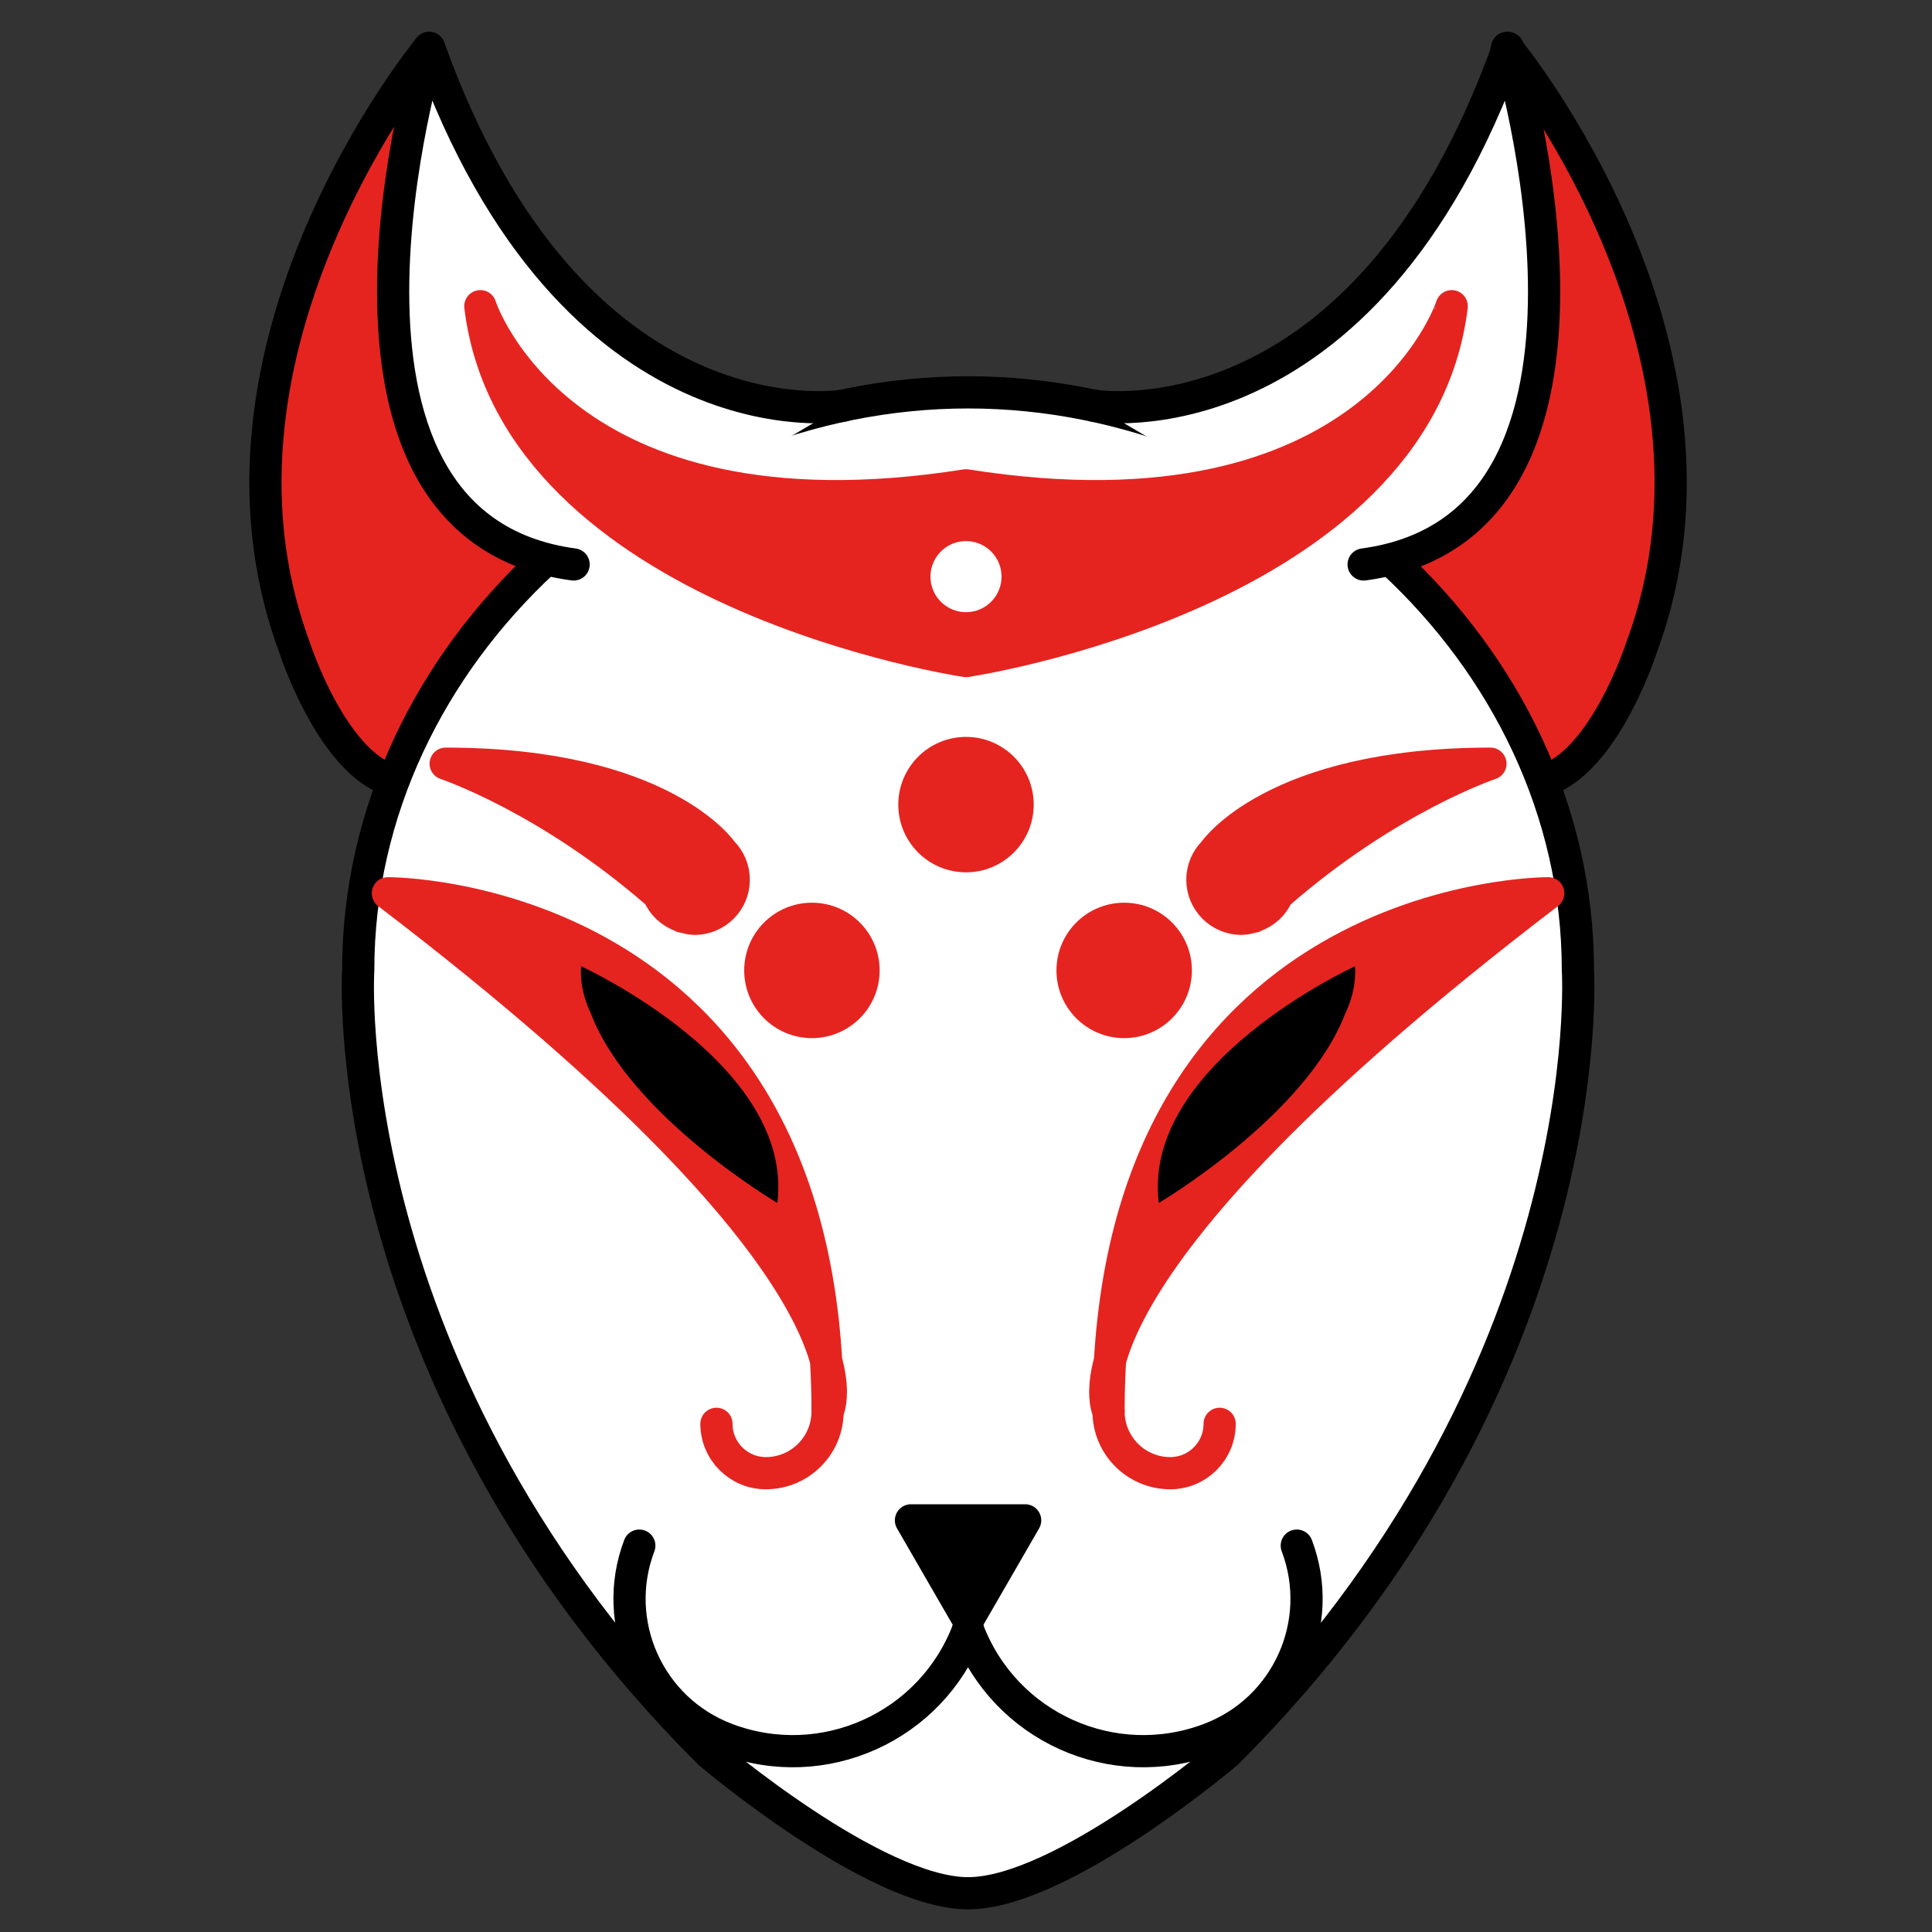 <?xml version="1.0" encoding="utf-8"?>
<!-- Generator: Adobe Illustrator 16.0.0, SVG Export Plug-In . SVG Version: 6.00 Build 0)  -->
<!DOCTYPE svg PUBLIC "-//W3C//DTD SVG 1.1//EN" "http://www.w3.org/Graphics/SVG/1.1/DTD/svg11.dtd">
<svg version="1.1" id="Calque_1" xmlns="http://www.w3.org/2000/svg" xmlns:xlink="http://www.w3.org/1999/xlink" x="0px" y="0px"
	 width="60px" height="60px" viewBox="0 0 60 60" enable-background="new 0 0 60 60" xml:space="preserve">
<rect x="0" y="0" width="60" height="60" fill="#333333" stroke="none"/>
<g>
	<path fill="#E52420" stroke="#000000" stroke-linejoin="round" stroke-miterlimit="10" d="M24.463,13.206
		c0,0-10.135-2.883-11.135-11.717c0,0-7.637,9.248-4.193,18.583c0,0,1.356,4.249,3.549,4.249
		C12.684,24.321,19.708,22.422,24.463,13.206z"/>
	<path fill="#E52420" stroke="#000000" stroke-linejoin="round" stroke-miterlimit="10" d="M35.664,13.206
		c0,0,10.136-2.883,11.136-11.717c0,0,7.637,9.248,4.192,18.583c0,0-1.355,4.249-3.549,4.249
		C47.443,24.321,40.42,22.422,35.664,13.206z"/>
</g>
<path fill="#FFFFFF" stroke="#000000" stroke-miterlimit="10" d="M49.003,30.125L49.003,30.125
	c-0.001-9.908-9.032-17.94-18.938-17.94c-9.908,0-18.94,8.032-18.94,17.94c0,0-0.802,12.609,10.896,24.307
	c0,0,5.129,4.365,8.044,4.365c2.914,0,8.043-4.365,8.043-4.365C49.805,42.734,49.003,30.125,49.003,30.125z"/>
<g>
	<path fill="none" stroke="#000000" stroke-linecap="round" stroke-linejoin="round" stroke-miterlimit="10" d="M30.063,50.625
		c-1.139,3.006-4.5,4.52-7.505,3.38c-2.405-0.911-3.616-3.599-2.704-6.004"/>
	<path fill="none" stroke="#000000" stroke-linecap="round" stroke-linejoin="round" stroke-miterlimit="10" d="M30.063,50.625
		c1.14,3.006,4.499,4.52,7.505,3.38c2.405-0.911,3.616-3.599,2.705-6.004"/>
</g>
<g>
	<g>
		<path fill="#E52420" stroke="#E52420" stroke-linejoin="round" stroke-miterlimit="10" d="M12.046,27.741
			c0,0,13.655-0.073,13.655,16.093C25.701,43.834,27.885,39.834,12.046,27.741z"/>
		<path fill="none" stroke="#E52420" stroke-linecap="round" stroke-linejoin="round" stroke-miterlimit="10" d="M25.701,43.834
			c0,1.059-0.858,1.917-1.917,1.917c-0.847,0-1.534-0.687-1.534-1.533"/>
	</g>
	<g>
		<path fill="#E52420" stroke="#E52420" stroke-linejoin="round" stroke-miterlimit="10" d="M48.082,27.741
			c0,0-13.655-0.073-13.655,16.093C34.427,43.834,32.243,39.834,48.082,27.741z"/>
		<path fill="none" stroke="#E52420" stroke-linecap="round" stroke-linejoin="round" stroke-miterlimit="10" d="M34.427,43.834
			c0,1.059,0.858,1.917,1.917,1.917c0.848,0,1.533-0.687,1.533-1.533"/>
	</g>
</g>
<g>
	<circle fill="#E52420" stroke="#E52420" stroke-linejoin="round" stroke-miterlimit="10" cx="25.215" cy="30.137" r="1.603"/>
	<circle fill="#E52420" stroke="#E52420" stroke-linejoin="round" stroke-miterlimit="10" cx="30" cy="24.988" r="1.603"/>
	<circle fill="#E52420" stroke="#E52420" stroke-linejoin="round" stroke-miterlimit="10" cx="34.912" cy="30.137" r="1.603"/>
</g>
<g>
	<path fill="#E52420" stroke="#E52420" stroke-linejoin="round" stroke-miterlimit="10" d="M39.675,27.781
		c3.432-3.007,6.612-4.064,6.612-4.064c-6.746,0-8.591,2.746-8.591,2.746l0,0c-0.22,0.22-0.355,0.523-0.355,0.858
		c0,0.67,0.544,1.213,1.214,1.213c0.133,0,0.256-0.036,0.376-0.076l0.006,0.01c0.005-0.005,0.011-0.009,0.016-0.014
		C39.278,28.34,39.544,28.1,39.675,27.781z"/>
	<path fill="#E52420" stroke="#E52420" stroke-linejoin="round" stroke-miterlimit="10" d="M20.453,27.781
		c-3.432-3.007-6.612-4.064-6.612-4.064c6.746,0,8.591,2.746,8.591,2.746l0,0c0.22,0.22,0.355,0.523,0.355,0.858
		c0,0.67-0.544,1.213-1.214,1.213c-0.133,0-0.256-0.036-0.376-0.076l-0.006,0.01c-0.005-0.005-0.011-0.009-0.016-0.014
		C20.849,28.34,20.583,28.1,20.453,27.781z"/>
</g>
<polygon stroke="#000000" stroke-linecap="round" stroke-linejoin="round" stroke-miterlimit="10" points="30.064,50.286 
	29.177,48.751 28.291,47.216 30.064,47.216 31.837,47.216 30.951,48.751 "/>
<g>
	<path d="M18.046,30.008c0,0,6.631,3.026,6.095,7.351c0,0-4.583-2.704-5.795-5.894C18.346,31.465,17.987,30.786,18.046,30.008z"/>
	<path d="M42.081,30.008c0,0-6.631,3.026-6.094,7.351c0,0,4.583-2.704,5.795-5.894C41.782,31.465,42.142,30.786,42.081,30.008z"/>
</g>
<path fill="#FFFFFF" stroke="#000000" stroke-linecap="round" stroke-linejoin="round" stroke-miterlimit="10" d="M26.173,12.601
	c0,0-8.359,1.389-12.845-11.112c0,0-4.479,14.832,4.486,16.041"/>
<path fill="#FFFFFF" stroke="#000000" stroke-linecap="round" stroke-linejoin="round" stroke-miterlimit="10" d="M33.989,12.601
	c0,0,8.359,1.389,12.845-11.112c0,0,4.48,14.832-4.485,16.041"/>
<path fill="#E52420" stroke="#E52420" stroke-linejoin="round" stroke-miterlimit="10" d="M30,15.072
	c-12.667,2-15.083-5.563-15.083-5.563C16,18.447,30,20.53,30,20.53s14-2.083,15.084-11.021C45.084,9.509,42.668,17.072,30,15.072z
	 M30,19.511c-0.885,0-1.603-0.718-1.603-1.603s0.717-1.603,1.603-1.603s1.603,0.717,1.603,1.603S30.885,19.511,30,19.511z"/>
</svg>

